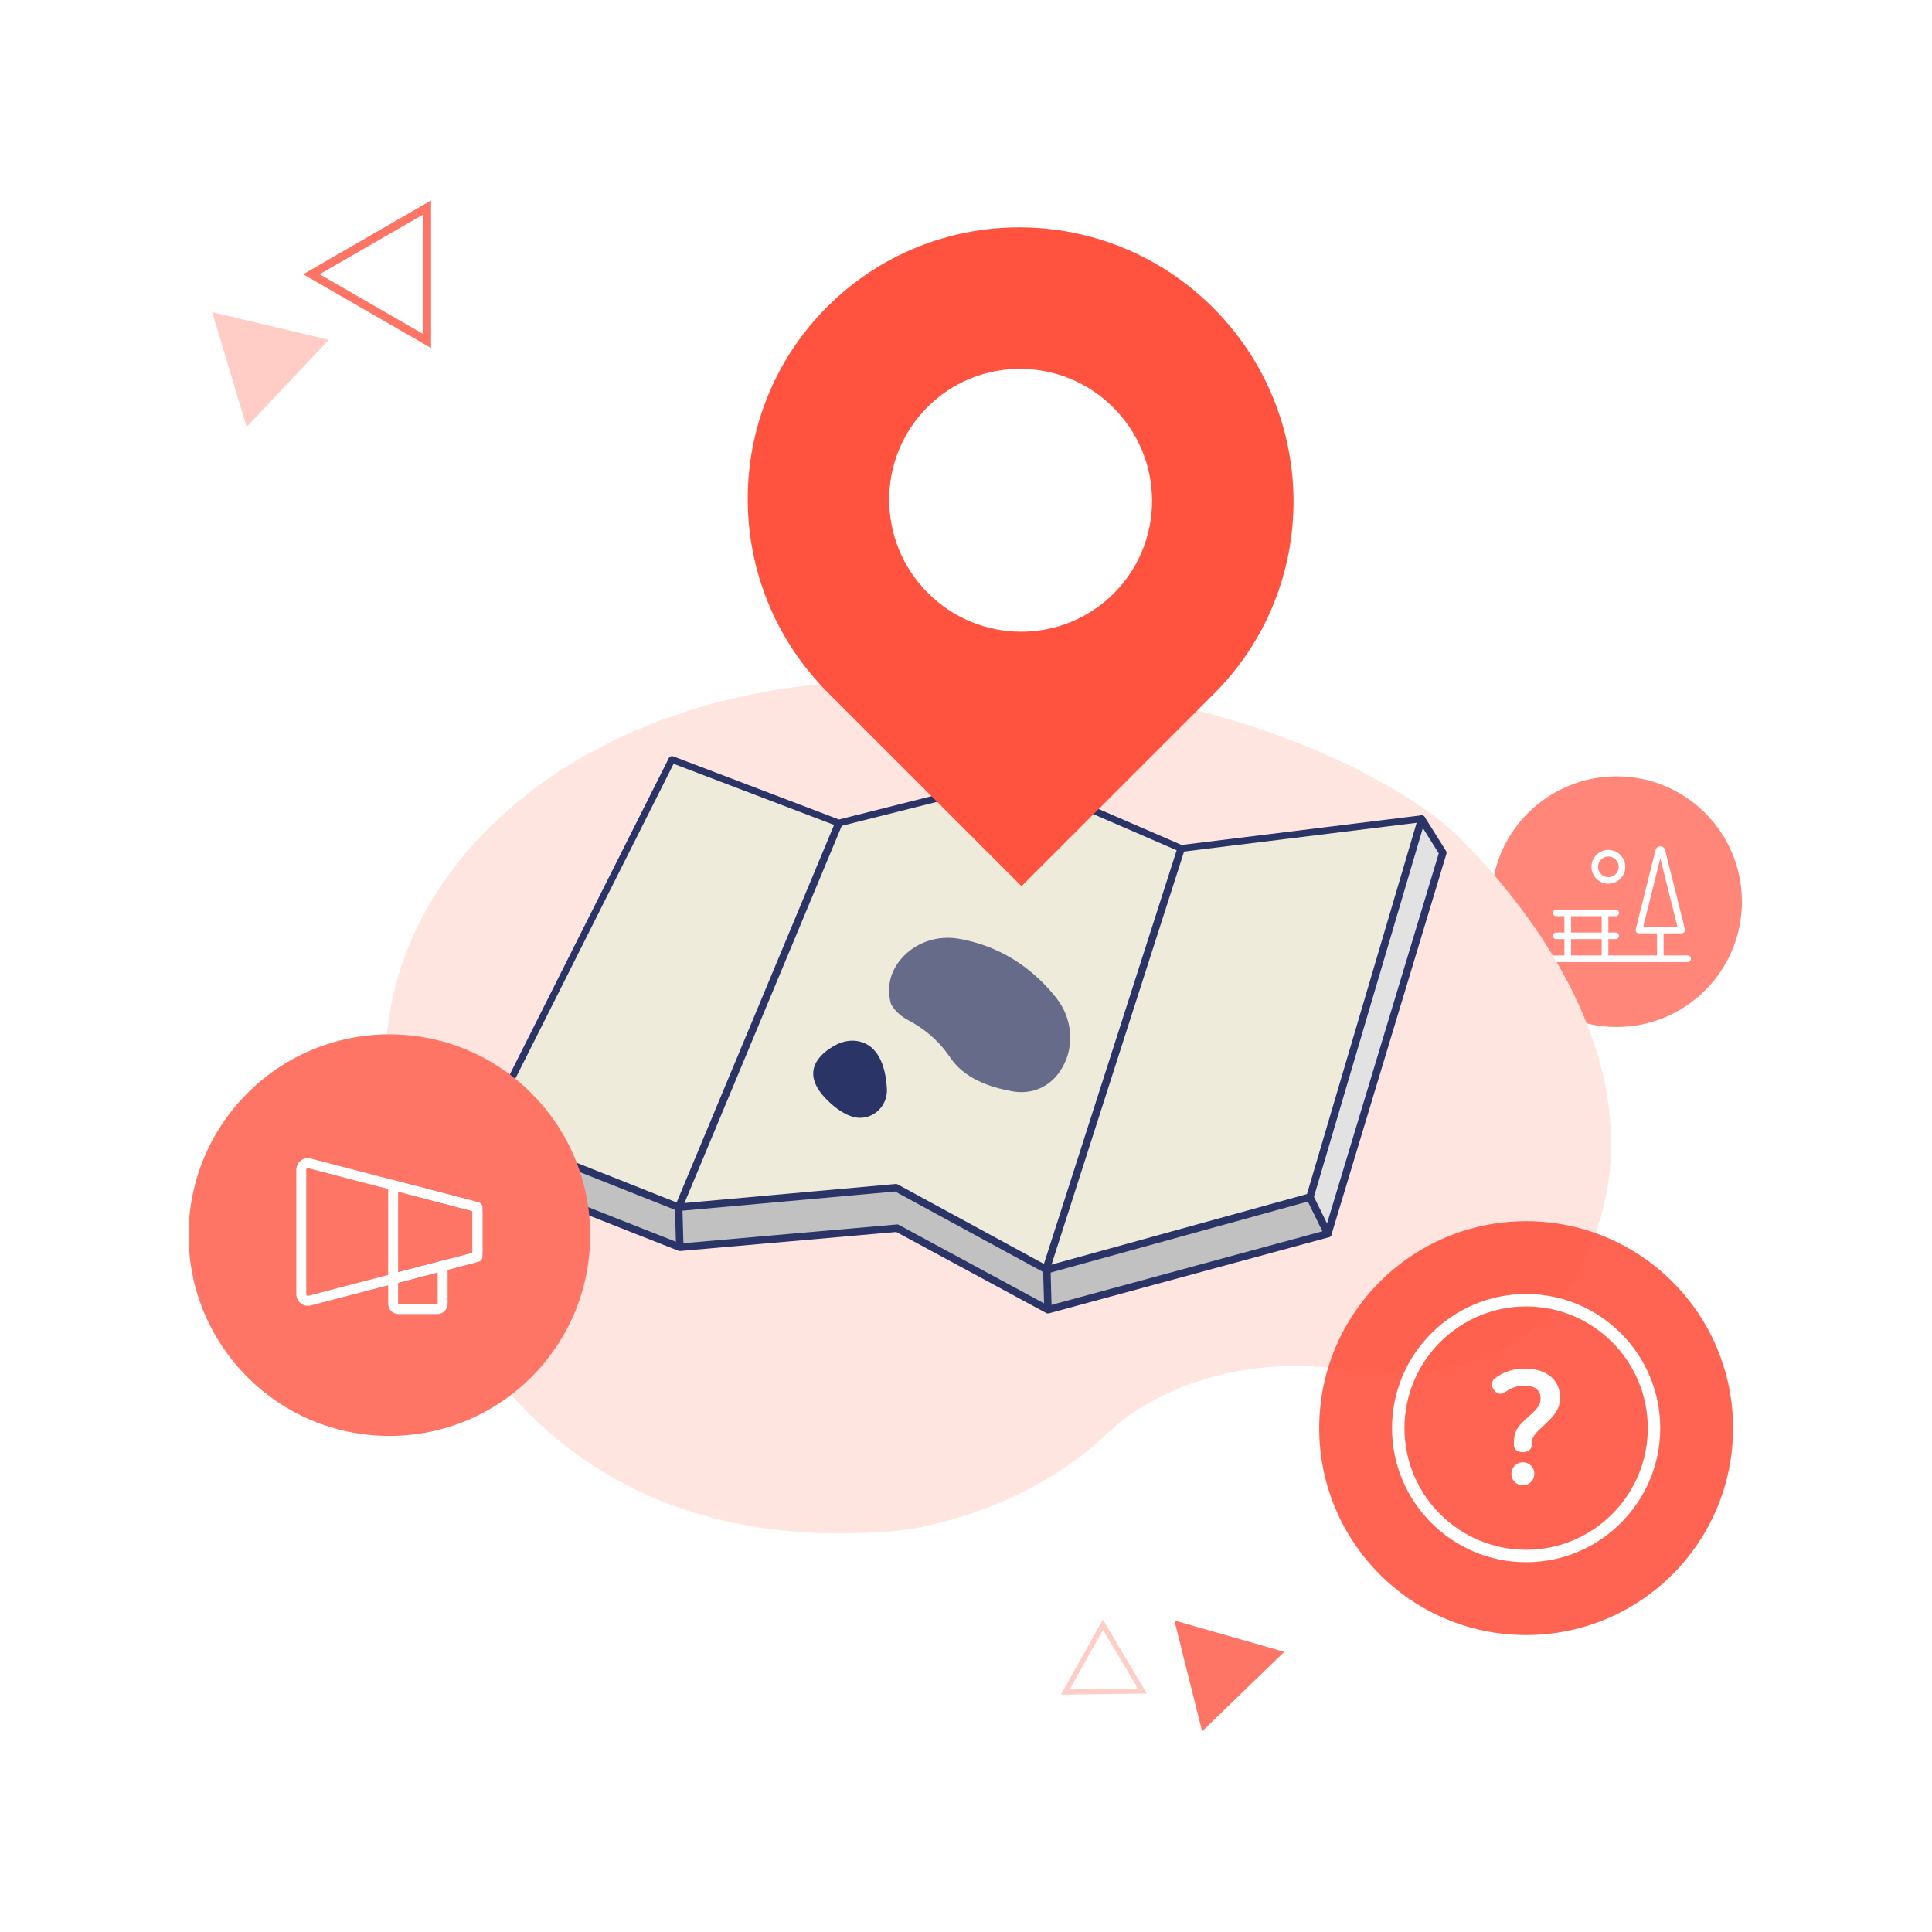 <?xml version="1.0" encoding="UTF-8"?>
<svg id="_레이어_1" data-name="레이어 1" xmlns="http://www.w3.org/2000/svg" xmlns:xlink="http://www.w3.org/1999/xlink" viewBox="0 0 390 390">
  <defs>
    <style>
      .cls-1 {
        fill: #ff7565;
      }

      .cls-1, .cls-2, .cls-3, .cls-4, .cls-5, .cls-6, .cls-7, .cls-8, .cls-9, .cls-10 {
        stroke-width: 0px;
      }

      .cls-2 {
        fill: #c1c1c1;
      }

      .cls-11 {
        opacity: .7;
      }

      .cls-12 {
        opacity: .9;
      }

      .cls-13 {
        fill: url(#_무제_그라디언트_23);
        stroke: #2b3467;
        stroke-linecap: round;
        stroke-linejoin: round;
        stroke-width: 2.57px;
      }

      .cls-3 {
        fill: #2b3467;
      }

      .cls-4 {
        fill: url(#_무제_그라디언트_23-2);
      }

      .cls-5 {
        fill: #fffdf3;
      }

      .cls-14 {
        opacity: .8;
      }

      .cls-6 {
        fill: #ffe5df;
      }

      .cls-7 {
        fill: #fff;
      }

      .cls-15 {
        opacity: .3;
      }

      .cls-8 {
        fill: #e2e2e2;
      }

      .cls-9 {
        fill: #ff533f;
      }

      .cls-16 {
        filter: url(#luminosity-noclip);
      }

      .cls-17 {
        mask: url(#mask-1);
      }

      .cls-18 {
        mask: url(#mask);
      }

      .cls-19 {
        filter: url(#luminosity-noclip-2);
      }

      .cls-10 {
        fill: #efebda;
      }
    </style>
    <filter id="luminosity-noclip" x="88.36" y="133.925" width="218.099" height="128.091" color-interpolation-filters="sRGB" filterUnits="userSpaceOnUse">
      <feFlood flood-color="#fff" result="bg"/>
      <feBlend in="SourceGraphic" in2="bg"/>
    </filter>
    <linearGradient id="_무제_그라디언트_23" data-name="무제 그라디언트 23" x1="176.801" y1="240.627" x2="203.13" y2="186.132" gradientUnits="userSpaceOnUse">
      <stop offset=".128" stop-color="#fff"/>
      <stop offset=".218" stop-color="#f9f9f9"/>
      <stop offset=".326" stop-color="#ebebeb"/>
      <stop offset=".443" stop-color="#d3d3d3"/>
      <stop offset=".567" stop-color="#b1b1b1"/>
      <stop offset=".695" stop-color="#858585"/>
      <stop offset=".828" stop-color="#505050"/>
      <stop offset=".962" stop-color="#121212"/>
      <stop offset="1" stop-color="#000"/>
    </linearGradient>
    <mask id="mask" x="88.36" y="133.925" width="218.099" height="128.091" maskUnits="userSpaceOnUse">
      <g class="cls-16">
        <rect class="cls-13" x="89.645" y="135.21" width="215.529" height="125.521"/>
      </g>
    </mask>
    <filter id="luminosity-noclip-2" x="131.637" y="18.586" width="140.829" height="186.139" color-interpolation-filters="sRGB" filterUnits="userSpaceOnUse">
      <feFlood flood-color="#fff" result="bg"/>
      <feBlend in="SourceGraphic" in2="bg"/>
    </filter>
    <linearGradient id="_무제_그라디언트_23-2" data-name="무제 그라디언트 23" x1="206.535" y1="171.939" x2="196.14" y2="32.186" xlink:href="#_무제_그라디언트_23"/>
    <mask id="mask-1" x="131.637" y="18.586" width="140.829" height="186.139" maskUnits="userSpaceOnUse">
      <g class="cls-19">
        <rect class="cls-4" x="131.637" y="18.586" width="140.829" height="186.139"/>
      </g>
    </mask>
  </defs>
  <g>
    <g class="cls-11">
      <circle class="cls-9" cx="326.33" cy="182.012" r="25.298"/>
    </g>
    <g>
      <path class="cls-7" d="m340.674,194.207h-28.687c-.37,0-.67-.3-.67-.669s.3-.669.67-.669h28.687c.37,0,.67.3.67.669s-.3.669-.67.669Z"/>
      <path class="cls-7" d="m326.142,184.945h-11.972c-.37,0-.67-.3-.67-.669s.3-.669.67-.669h11.972c.37,0,.67.3.67.669s-.3.669-.67.669Z"/>
      <path class="cls-7" d="m326.142,189.576h-11.972c-.37,0-.67-.3-.67-.669s.3-.669.67-.669h11.972c.37,0,.67.3.67.669s-.3.669-.67.669Z"/>
      <path class="cls-7" d="m316.467,194.207c-.37,0-.67-.3-.67-.669v-9.261c0-.37.3-.669.67-.669s.67.3.67.669v9.261c0,.37-.3.669-.67.669Z"/>
      <path class="cls-7" d="m323.997,194.207c-.37,0-.67-.3-.67-.669v-9.261c0-.37.3-.669.67-.669s.67.3.67.669v9.261c0,.37-.3.669-.67.669Z"/>
      <path class="cls-7" d="m324.674,178.395c-1.885,0-3.418-1.533-3.418-3.417s1.533-3.418,3.418-3.418,3.418,1.533,3.418,3.418-1.533,3.417-3.418,3.417Zm0-5.496c-1.146,0-2.079.933-2.079,2.079s.932,2.079,2.079,2.079,2.079-.933,2.079-2.079-.932-2.079-2.079-2.079Z"/>
      <path class="cls-7" d="m339.469,188.409h-8.62c-.206,0-.401-.095-.528-.257s-.172-.374-.122-.574l3.99-15.975s.001-.001.001-.001c.113-.452.502-.756.969-.756s.855.304.969.756l3.991,15.975c.05.2.005.412-.122.574s-.322.257-.528.257Zm-7.762-1.339h6.905l-3.452-13.821-3.452,13.821Z"/>
      <path class="cls-7" d="m335.159,194.207c-.37,0-.67-.3-.67-.669v-5.798c0-.37.3-.669.67-.669s.67.3.67.669v5.798c0,.37-.3.669-.67.669Z"/>
    </g>
  </g>
  <path class="cls-6" d="m79.755,233.052s12.861,84.754,102.676,75.802c0,0,23.179-2.638,40.728-19.175,11.546-10.881,29.481-15.846,47.934-13.258,17.718,2.484,38.041-.21,48.308-21,22.506-45.573-27.535-88.811-27.535-88.811,0,0-39.539-35.249-123.693-28.736-30.253,2.341-57.22,14.429-73.946,34.084-12.193,14.329-20.472,34.285-14.472,61.094Z"/>
  <g>
    <polygon class="cls-5" points="135.67 153.395 169.315 166.212 205.537 157.09 238.412 171.337 286.974 165.338 264.434 241.652 211.316 256.318 180.859 239.755 136.996 243.706 98.045 228.252 135.67 153.395"/>
    <path class="cls-3" d="m211.316,257.071c-.124,0-.248-.031-.359-.091l-30.257-16.454-43.636,3.93c-.117.01-.235-.007-.345-.05l-38.951-15.454c-.196-.078-.351-.234-.426-.432-.075-.197-.064-.417.031-.606l37.624-74.857c.173-.345.579-.504.94-.365l33.423,12.733,35.992-9.064c.162-.041.331-.027.483.039l32.686,14.166,48.358-5.974c.255-.03.502.067.666.26.164.194.22.457.148.7l-22.54,76.314c-.073.249-.271.443-.521.512l-53.117,14.666c-.066.018-.133.027-.2.027Zm-30.457-18.069c.125,0,.249.032.36.091l30.19,16.418,52.422-14.474,22.097-74.812-47.422,5.859c-.133.017-.268-.003-.392-.056l-32.64-14.146-35.975,9.059c-.149.038-.307.029-.452-.026l-33.01-12.575-36.95,73.516,38.021,15.085,43.685-3.935c.022-.002.045-.003.067-.003Z"/>
  </g>
  <g class="cls-18">
    <g>
      <polygon class="cls-10" points="135.67 153.395 169.315 166.212 205.537 157.09 238.412 171.337 286.974 165.338 264.434 241.652 211.316 256.318 180.859 239.755 136.996 243.706 98.045 228.252 135.67 153.395"/>
      <path class="cls-3" d="m211.316,256.946c-.104,0-.207-.026-.3-.076l-30.29-16.473-43.674,3.934c-.097.009-.196-.006-.288-.042l-38.951-15.454c-.164-.065-.292-.195-.355-.36-.063-.164-.053-.347.026-.505l37.624-74.857c.144-.287.483-.419.784-.304l33.46,12.746,36.031-9.074c.133-.034.276-.023.402.033l32.718,14.18,48.392-5.979c.212-.026.418.056.555.217.136.161.183.381.123.583l-22.54,76.314c-.061.208-.226.369-.435.427l-53.117,14.666c-.055.015-.111.023-.167.023Zm-30.457-17.818c.104,0,.207.026.3.076l30.235,16.442,52.537-14.506,22.171-75.063-47.613,5.882c-.109.013-.224-.003-.326-.047l-32.679-14.163-36.016,9.07c-.126.032-.256.024-.377-.022l-33.116-12.615-37.062,73.739,38.175,15.146,43.714-3.938c.019-.001.037-.002.056-.002Z"/>
    </g>
  </g>
  <g>
    <polygon class="cls-2" points="98.045 228.252 98.276 236.421 137.224 251.782 181.09 247.924 211.544 264.386 268.045 249.032 264.434 241.652 211.316 256.318 180.859 239.755 136.996 243.706 98.045 228.252"/>
    <path class="cls-3" d="m211.544,265.138c-.124,0-.247-.03-.358-.091l-30.255-16.354-43.641,3.838c-.117.011-.234-.007-.342-.05l-38.948-15.36c-.28-.111-.468-.378-.476-.679l-.231-8.169c-.007-.253.113-.493.321-.638.208-.145.473-.175.709-.083l38.784,15.388,43.685-3.935c.147-.013.296.018.427.089l30.19,16.418,52.825-14.585c.351-.098.717.07.876.395l3.611,7.38c.099.202.102.437.009.641-.092.204-.271.357-.488.416l-56.501,15.353c-.065.018-.131.026-.197.026Zm-30.454-17.967c.125,0,.248.031.358.091l30.189,16.318,55.332-15.036-2.937-6.001-52.516,14.5c-.188.051-.389.029-.56-.064l-30.257-16.455-43.636,3.931c-.117.011-.235-.007-.345-.05l-37.889-15.032.184,6.53,38.321,15.113,43.689-3.842c.022-.002.044-.003.066-.003Z"/>
  </g>
  <polygon class="cls-3" points="136.472 251.803 136.239 243.565 168.62 165.922 170.009 166.502 137.753 243.847 137.977 251.76 136.472 251.803"/>
  <polygon class="cls-3" points="210.792 264.407 210.546 255.71 210.585 255.587 237.696 171.107 239.128 171.567 212.058 255.924 212.296 264.364 210.792 264.407"/>
  <g class="cls-11">
    <path class="cls-3" d="m181.831,193.66c-1.793,2.145-2.99,5.083-2.002,8.917,0,0,.748,1.907,3.542,3.378,3.084,1.625,5.801,3.86,7.846,6.683.274.378.562.78.866,1.208,3.176,4.475,9.24,5.917,12.337,6.466,2.317.411,4.731.004,6.712-1.266,1.182-.759,2.376-1.897,3.344-3.603,2.496-4.401,1.933-9.899-1.171-13.895-3.425-4.409-9.732-10.309-19.764-12.05-4.361-.756-8.872.765-11.71,4.161Z"/>
  </g>
  <path class="cls-3" d="m173.208,210.178c-1.583-.3-3.215.054-4.628.828-2.821,1.545-7.369,5.205-1.744,10.908,1.983,2.011,3.753,3.062,5.286,3.516,3.603,1.066,7.104-1.862,6.912-5.615-.181-3.541-1.24-8.768-5.826-9.637Z"/>
  <g>
    <polygon class="cls-8" points="286.974 165.338 291.25 172.159 268.045 249.032 264.434 241.652 286.974 165.338"/>
    <path class="cls-3" d="m268.045,249.785c-.285,0-.549-.162-.675-.422l-3.611-7.38c-.083-.169-.099-.363-.046-.544l22.54-76.314c.084-.284.326-.492.619-.532.295-.038.583.095.74.346l4.277,6.822c.115.184.145.409.083.617l-23.205,76.873c-.09.296-.351.508-.66.533-.021.001-.041.002-.061.002Zm-2.807-8.201l2.641,5.396,22.552-74.711-3.208-5.117-21.984,74.433Z"/>
  </g>
  <g>
    <g class="cls-12">
      <circle class="cls-9" cx="308.07" cy="288.284" r="41.772"/>
    </g>
    <path class="cls-7" d="m308.069,315.354c-14.927,0-27.071-12.144-27.071-27.071s12.144-27.071,27.071-27.071,27.071,12.144,27.071,27.071-12.144,27.071-27.071,27.071Zm0-51.632c-13.543,0-24.561,11.018-24.561,24.561s11.018,24.561,24.561,24.561,24.562-11.018,24.562-24.561-11.019-24.561-24.562-24.561Z"/>
    <path class="cls-7" d="m307.811,276.271c1.098,0,2.084.137,2.959.412.874.275,1.617.661,2.227,1.159.61.499,1.078,1.093,1.403,1.785.325.692.488,1.454.488,2.288v.336c0,.488-.056.951-.168,1.388-.112.438-.305.88-.58,1.327-.275.448-.651.926-1.129,1.434-.478.509-1.073,1.088-1.785,1.739-.448.407-.804.758-1.068,1.052-.265.295-.468.57-.61.824-.142.255-.234.509-.275.763-.041.255-.061.544-.061.869,0,.468-.178.834-.534,1.098-.356.265-.768.397-1.236.397-.509,0-.946-.127-1.312-.381-.366-.254-.549-.656-.549-1.205,0-.529.03-1.007.091-1.434s.178-.839.351-1.236c.172-.397.427-.793.763-1.19s.778-.839,1.327-1.327c.63-.549,1.133-1.011,1.51-1.388.376-.376.666-.717.869-1.022.203-.305.336-.584.397-.839.061-.254.091-.534.091-.839v-.152c0-.325-.061-.63-.183-.915-.122-.285-.31-.539-.564-.763-.255-.224-.59-.401-1.007-.534-.417-.132-.93-.198-1.54-.198-.814,0-1.525.122-2.135.366s-1.19.56-1.739.946c-.407.285-.808.381-1.205.29s-.737-.33-1.022-.717c-.285-.366-.422-.778-.412-1.236.01-.458.218-.839.625-1.144.752-.59,1.621-1.062,2.608-1.419.986-.356,2.12-.534,3.401-.534Zm-.397,18.913c.651,0,1.2.224,1.647.671.447.448.671.997.671,1.647,0,.651-.224,1.2-.671,1.647-.448.447-.997.671-1.647.671-.651,0-1.2-.224-1.647-.671-.448-.448-.671-.996-.671-1.647,0-.651.224-1.2.671-1.647.447-.447.996-.671,1.647-.671Z"/>
  </g>
  <g class="cls-17">
    <path class="cls-9" d="m166.979,61.94c-21.462,21.462-21.38,56.342.184,77.907l39.046,39.046,38.861-38.861c21.462-21.462,21.38-56.342-.184-77.907-21.564-21.564-56.444-21.647-77.907-.184Zm57.85,57.85c-10.336,10.336-27.135,10.297-37.52-.089s-10.425-27.184-.089-37.52,27.135-10.297,37.52.089,10.425,27.184.089,37.52Z"/>
  </g>
  <circle class="cls-1" cx="78.602" cy="249.33" r="40.533"/>
  <path class="cls-7" d="m62.136,263.596c-.507,0-1.002-.167-1.415-.487-.574-.443-.903-1.113-.903-1.839v-25.154c0-.726.329-1.396.903-1.839.574-.444,1.305-.594,2.008-.41l32.921,8.589c1.023.267,1.738,1.192,1.738,2.249v7.977c0,1.057-.714,1.981-1.737,2.249l-32.922,8.589c-.196.051-.395.077-.592.077Zm.003-27.798c-.09,0-.156.04-.192.067-.046.035-.123.115-.123.251v25.154c0,.135.077.215.123.251.046.035.142.091.274.056l32.921-8.589c.139-.037.237-.163.237-.307v-7.977c0-.144-.098-.27-.238-.307l-32.921-8.589c-.029-.008-.057-.011-.082-.011Z"/>
  <path class="cls-7" d="m88.286,265.257h-7.863c-1.141,0-2.069-.928-2.069-2.069v-5.044c0-.457.308-.856.75-.971l9.994-2.607c.301-.079.621-.013.867.177s.39.483.39.794v7.652c0,1.141-.928,2.069-2.069,2.069Zm-7.925-6.338v4.269c0,.034.028.062.062.062h7.863c.034,0,.062-.028.062-.062v-6.353l-7.987,2.084Z"/>
  <path class="cls-7" d="m79.358,259.147c-.22,0-.436-.072-.613-.209-.246-.19-.39-.483-.39-.794v-18.901c0-.311.144-.604.39-.794.246-.191.565-.256.867-.177l17.025,4.442c.442.115.75.514.75.971v10.017c0,.457-.308.856-.75.971l-17.025,4.442c-.084.022-.169.032-.253.032Zm1.004-18.605v16.303l15.018-3.918v-8.466l-15.018-3.918Z"/>
  <g class="cls-15">
    <polygon class="cls-9" points="65.386 68.89 43.591 63.726 50.016 85.183 65.386 68.89"/>
    <path class="cls-9" d="m49.777,86.19l-6.939-23.174,23.539,5.578-16.6,17.596Zm-5.434-21.754l5.911,19.741,14.141-14.989-20.051-4.751Z"/>
  </g>
  <g class="cls-14">
    <path class="cls-9" d="m87.015,70.262l-25.808-14.9,25.808-14.9v29.8Zm-22.486-14.9l20.826,12.024v-24.047l-20.826,12.023Z"/>
  </g>
  <g class="cls-15">
    <path class="cls-9" d="m214.156,342.084l8.478-15.122,8.857,14.902-17.335.22Zm8.503-13.086l-6.753,12.046,13.808-.175-7.055-11.871Z"/>
  </g>
  <g class="cls-14">
    <polygon class="cls-9" points="259.247 333.446 237.06 327.107 242.664 349.491 259.247 333.446"/>
  </g>
</svg>